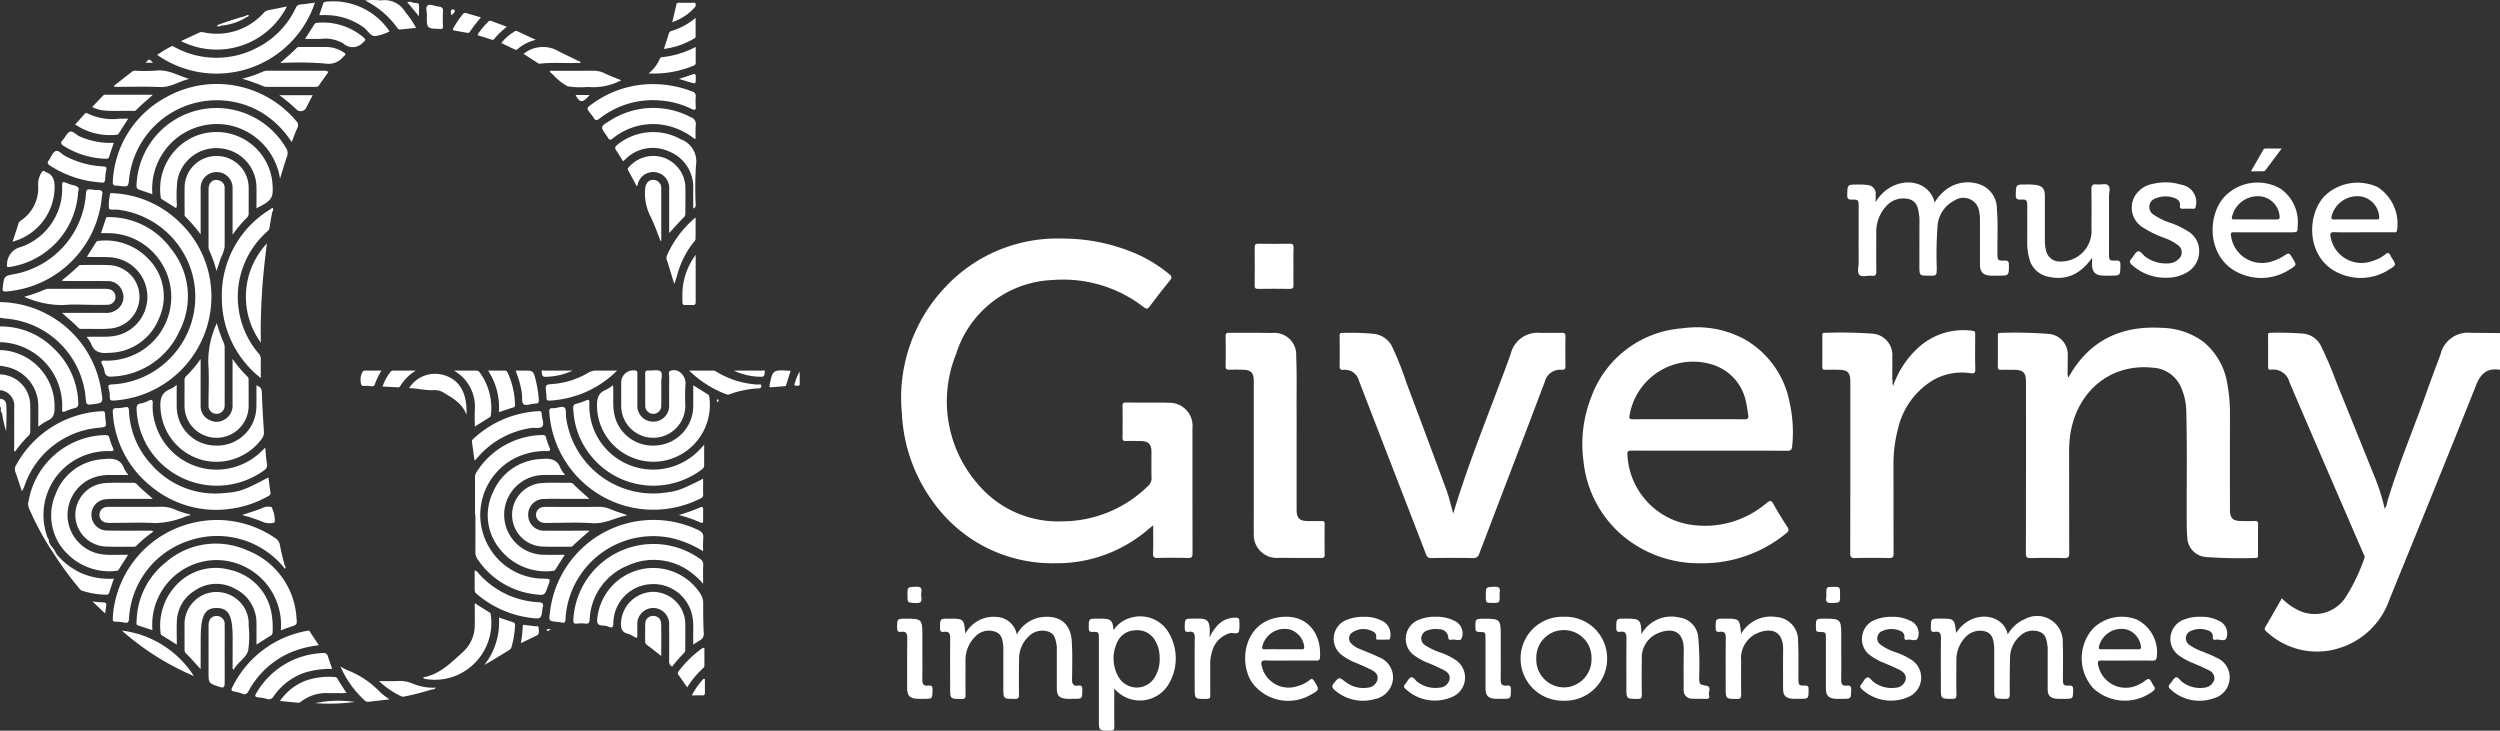 <svg xmlns="http://www.w3.org/2000/svg" width="258.346" height="75.509"><rect width="100%" height="100%" fill="#333333" stroke="none"/><path data-name="Tracé 5" d="M258.24 34.418h.107v3.791l-.115-.009a.713.713 0 01-.135-.5q-.01-1.392 0-2.783a.7.7 0 01.143-.499z" fill="#fff"/><path data-name="Tracé 6" d="M.133 35.364l-.134.021v-1.652h.1a2.293 2.293 0 01.034 1.631z" fill="#fff"/><path data-name="Tracé 7" d="M0 31.202l.124.014a2.281 2.281 0 01-.012 1.631L0 32.854z" fill="#fff"/><path data-name="Tracé 8" d="M.123 40.329L0 40.343v-1.652h.105a2.225 2.225 0 01.018 1.638z" fill="#fff"/><path data-name="Tracé 9" d="M0 36.163l.123.014a2.271 2.271 0 01-.012 1.632L0 37.816z" fill="#fff"/><path data-name="Tracé 10" d="M0 41.217h.1a1.726 1.726 0 01.1 1.45c-.24-.172.006-.494-.208-.675z" fill="#fff"/><path data-name="Tracé 11" d="M119.167 54.282c-.47.38-.9.766-1.372 1.105a14.423 14.423 0 01-8.732 2.815 15.119 15.119 0 01-12.573-6.244 16.832 16.832 0 01-3.291-9.247 16.612 16.612 0 014.4-12.951 15.838 15.838 0 0112.129-5.107 19.241 19.241 0 017.258 1.392 14.538 14.538 0 013.865 2.306c.259.215.267.36.057.62a83.503 83.503 0 00-2.094 2.682c-.214.287-.332.3-.628.084a13.6 13.6 0 00-9.433-2.8 10.893 10.893 0 00-9.947 7.638 13 13 0 002.313 13.529 10.8 10.8 0 008.625 3.771 12.682 12.682 0 008.9-3.662 1.025 1.025 0 00.353-.849c-.024-.89-.005-1.781-.008-2.672 0-.8-.309-1.106-1.124-1.117-.5-.006-1.006-.016-1.509 0-.282.012-.358-.087-.354-.359q.019-1.628 0-3.256c0-.263.053-.368.345-.365 1.346.016 2.693.009 4.039.012.113 0 .227.01.34.019a2.379 2.379 0 012.5 2.618v.291c0 4.212 0 8.423.008 12.635 0 .366-.069.5-.471.489a57.73 57.73 0 00-3.114 0c-.369.009-.508-.073-.495-.474.034-.949.013-1.904.013-2.903z" fill="#fff"/><path data-name="Tracé 12" d="M258.239 34.418l-.007 3.777c-1.271-.157-1.9.451-2.363 1.623-2.939 7.391-5.941 14.758-8.944 22.124a7.959 7.959 0 01-5 4.97 7.614 7.614 0 01-7.7-1.639c-.153-.132-.271-.244-.13-.483.576-.973 1.131-1.958 1.707-2.964a5.945 5.945 0 001.707 1.234 3.815 3.815 0 004.84-1.273 18.73 18.73 0 001.975-4.094c.093-.208-.051-.377-.125-.549-2.538-5.879-5.093-11.75-7.605-17.64a1.729 1.729 0 00-1.9-1.3c-.277.027-.316-.1-.314-.337.01-1.053 0-2.105 0-3.158 0-.161-.034-.327.229-.317a32.74 32.74 0 013.449.086 2.311 2.311 0 011.789 1.269 41.224 41.224 0 011.642 3.884c1.35 3.308 2.68 6.625 4.019 9.938a20.723 20.723 0 01.919 2.993 1.1 1.1 0 00.25-.631c1.168-3.942 2.788-7.722 4.154-11.593.435-1.235.9-2.46 1.359-3.686a2.92 2.92 0 013.216-2.253c.952-.003 1.896.014 2.833.019z" fill="#fff"/><path data-name="Tracé 13" d="M213.764 38.982c2.114-3.791 5.409-5.362 9.664-5.1a7.448 7.448 0 014.263 1.437 7.046 7.046 0 012.512 4.568 16.119 16.119 0 01.237 2.851q-.009 4.98 0 9.959c0 .819.29 1.125 1.1 1.145q.729.017 1.459 0c.228-.006.352.026.347.307-.015 1.069-.006 2.138-.006 3.206 0 .147.017.3-.208.3a47.271 47.271 0 01-5.149-.093 2.082 2.082 0 01-1.952-2.071 9.008 9.008 0 01-.054-1.017c-.029-3.983.057-7.967-.049-11.95a6.359 6.359 0 00-.56-2.542 3.357 3.357 0 00-2.9-1.983c-4.331-.464-7.778 2.369-8.514 6.792a12.8 12.8 0 00-.134 2.129c.006 3.417 0 6.834.01 10.251 0 .366-.073.5-.474.5q-1.751-.043-3.5 0c-.406.01-.506-.1-.505-.5q.021-8.867.01-17.733c0-.923-.286-1.211-1.222-1.222-.455 0-.909-.016-1.362 0-.262.012-.328-.08-.325-.33.012-1.052 0-2.105.007-3.158 0-.151-.059-.335.216-.326a44.855 44.855 0 015 .1 2.146 2.146 0 012 2.337c.009.615-.011 1.231-.019 1.846-.015.113-.153.279.108.297z" fill="#fff"/><path data-name="Tracé 14" d="M150.176 53.071c1.681-5.62 3.957-11 5.934-16.482a2.864 2.864 0 013.119-2.186c.713-.012 1.428.012 2.141-.014.331-.013.405.1.4.412-.018 1-.015 2.009 0 3.013 0 .278-.043.414-.366.4a1.636 1.636 0 00-1.772 1.249c-2.233 5.914-4.508 11.813-6.756 17.721a.607.607 0 01-.684.485 108.657 108.657 0 00-4.234 0 .525.525 0 01-.6-.4c-2.3-5.975-4.626-11.941-6.923-17.918a1.5 1.5 0 00-1.6-1.131c-.338.019-.406-.108-.4-.414.016-1.02.008-2.041 0-3.062 0-.191-.008-.353.267-.342a26.5 26.5 0 013.3.1 2.4 2.4 0 011.841 1.283 32.962 32.962 0 011.5 3.785q2.063 5.468 4.085 10.952c.315.821.503 1.69.748 2.549z" fill="#fff"/><path data-name="Tracé 15" d="M195.644 39.848a9.55 9.55 0 012.71-4.027 6.868 6.868 0 015.513-1.631c.277.035.247.188.246.365 0 1.2-.023 2.4.012 3.6.014.449-.182.458-.512.41a5.885 5.885 0 00-4.095.873 7.884 7.884 0 00-3.368 4.82 14.375 14.375 0 00-.482 3.843c.006 3.029 0 6.057.012 9.086 0 .383-.1.49-.481.481a75.627 75.627 0 00-3.5 0c-.417.01-.5-.126-.5-.518q.02-8.867.009-17.734c0-.906-.275-1.192-1.181-1.206-.454-.007-.908-.01-1.362 0-.229.007-.356-.026-.353-.308.014-1.069.005-2.138.006-3.207 0-.141-.033-.3.2-.3a47.271 47.271 0 014.909.08 2.218 2.218 0 012.118 2.447c.018.745 0 1.49 0 2.235a1.576 1.576 0 000 .742c0 .009.032.021.034.018.025-.021.044-.046.065-.069z" fill="#fff"/><path data-name="Tracé 16" d="M133.99 44.934v7.722c0 .881.28 1.175 1.151 1.188.47.007.941.01 1.41 0 .236-.007.344.044.34.316q-.023 1.578 0 3.156c0 .292-.108.347-.369.344-1.427-.013-2.854.007-4.28-.018a2.393 2.393 0 01-2.671-2.638c-.025-.792-.007-1.586-.007-2.38V39.365c0-.842-.283-1.137-1.13-1.157a20.617 20.617 0 00-1.362 0c-.306.016-.427-.058-.42-.394.022-1.02.016-2.04 0-3.06 0-.265.059-.368.347-.365 1.475.016 2.951-.013 4.426.022a2.26 2.26 0 012.52 2.411c.081 1.777.035 3.56.041 5.34.011.927.004 1.85.004 2.772z" fill="#fff"/><path data-name="Tracé 17" d="M193.825 20.886c1.654-2.779 5.436-2.646 6.1.041a4.7 4.7 0 01.967-1.16 3.7 3.7 0 013.551-.76 2.657 2.657 0 011.911 2.591c.134 1.519.035 3.043.057 4.564.011.744.021.782.756.767.347-.007.433.107.43.44 0 1.116.009 1.116-1.1 1.116-.26 0-.519.006-.779 0-.784-.032-1.112-.373-1.113-1.16v-4.566a3.8 3.8 0 00-.069-.82 1.649 1.649 0 00-2.562-1.218 3.2 3.2 0 00-1.749 2.587 39.923 39.923 0 00-.082 4.415c-.016.767 0 .767-.761.767-1.036 0-1.037 0-1.036-1.022q0-2.4.006-4.809a1.51 1.51 0 00-.008-.242c-.115-.733-.136-1.52-1.016-1.827a2.373 2.373 0 00-2.424.727 3.891 3.891 0 00-1.014 2.659c0 1.344-.013 2.688.006 4.032 0 .359-.057.539-.468.49-.431-.052-.993.172-1.268-.083s-.086-.827-.088-1.258c-.01-1.943 0-3.886 0-5.829 0-.647-.053-.727-.68-.7-.41.018-.513-.11-.5-.51.026-1.046.007-1.048 1.078-1.046a5.433 5.433 0 011.018.053.88.88 0 01.841.993c-.001.22-.004.446-.004.768z" fill="#fff"/><path data-name="Tracé 18" d="M202.142 65.416c1.558-2.459 4.863-2.087 5.333.141a3.766 3.766 0 011.833-1.611 2.646 2.646 0 013.855 2.464c.052 1.26.015 2.525.019 3.788 0 .584.059.667.628.649.345-.011.432.1.427.433-.015.937 0 .938-.937.937-.26 0-.52.009-.778-.013-.663-.057-.918-.335-.919-1.005v-3.983a2.22 2.22 0 000-.34c-.1-.639-.125-1.345-.877-1.6a1.927 1.927 0 00-2.055.515 2.968 2.968 0 00-.951 2.068q-.055 1.941-.034 3.884c0 .386-.106.486-.486.48-1.121-.02-1.122 0-1.121-1.141v-3.983a1.717 1.717 0 000-.194c-.069-.646-.088-1.323-.824-1.625a2.05 2.05 0 00-2.137.552 3.379 3.379 0 00-.949 2.375c-.005 1.182-.021 2.364.008 3.545.01.4-.123.477-.49.471-1.12-.018-1.121 0-1.121-1.145 0-1.716-.013-3.432.009-5.148.007-.48-.14-.712-.636-.64-.321.047-.41-.08-.407-.4.005-.962-.01-.962.952-.962 1.484.002 1.484.002 1.658 1.488z" fill="#fff"/><path data-name="Tracé 19" d="M99.76 65.482a3.3 3.3 0 013.257-1.726 2.218 2.218 0 012.059 1.811 3.491 3.491 0 012.247-1.738c1.883-.371 3.316.367 3.436 2.471.075 1.308.041 2.623.025 3.934-.006.468.172.681.626.617.4-.056.441.132.434.465-.017.9 0 .9-.92.9-.243 0-.487.008-.729-.008-.716-.046-.984-.331-.985-1.047v-3.984a2.748 2.748 0 00-.016-.484c-.108-.593-.194-1.228-.893-1.431a1.972 1.972 0 00-2.049.557 3.1 3.1 0 00-.939 2.176q-.036 1.894-.014 3.789c0 .331-.073.442-.425.44-1.19-.007-1.191.008-1.19-1.173v-3.935a2.237 2.237 0 000-.243c-.07-.63-.09-1.317-.811-1.579a1.919 1.919 0 00-2.1.5 3.374 3.374 0 00-1 2.5c0 1.182-.01 2.365.005 3.547 0 .291-.065.383-.373.385-1.219.008-1.219.021-1.219-1.188 0-1.7-.013-3.4.008-5.1.006-.478-.142-.716-.638-.644-.36.053-.423-.116-.419-.438.011-.925 0-.925.943-.925 1.524-.001 1.528.002 1.68 1.551z" fill="#fff"/><path data-name="Tracé 20" d="M21.849 30.692a10.765 10.765 0 01-10.068 10.7c-.3.021-.441-.022-.437-.363a3.38 3.38 0 00-.114-.913c-.087-.323.024-.373.317-.388a8.964 8.964 0 005.265-2.006 9.068 9.068 0 003.027-9.521 9.122 9.122 0 00-7.531-6.516c-.032 0-.065-.005-.1-.01-.331-.052-.906.071-.949-.141a4.609 4.609 0 01.122-1.476c.023-.168.178-.1.28-.091a10.527 10.527 0 016.992 3.094 10.612 10.612 0 013.196 7.631z" fill="#fff"/><path data-name="Tracé 21" d="M216.192 26.641c-1.25 1.757-2.722 2.367-4.53 1.953a2.515 2.515 0 01-1.971-1.924 5.873 5.873 0 01-.2-1.584q.005-1.894 0-3.788c0-.611-.064-.709-.654-.674-.436.025-.543-.107-.53-.533.033-1.024.01-1.027 1.051-1.024a7.9 7.9 0 01.922.031c.78.1 1.034.4 1.034 1.181v4.42a4.509 4.509 0 00.11 1.156 1.444 1.444 0 001.469 1.171 3.175 3.175 0 003.239-3.421c.007-1.327.015-2.655-.011-3.982-.009-.427.081-.622.55-.565.4.048.933-.123 1.174.079.283.238.093.788.095 1.2.01 1.959 0 3.918 0 5.876 0 .688.03.745.709.713.406-.019.477.127.471.492-.019 1.066 0 1.066-1.048 1.066-.26 0-.52.007-.778-.005-.78-.037-1.1-.38-1.105-1.162.003-.192.003-.384.003-.676z" fill="#fff"/><path data-name="Tracé 22" d="M30.145 14.681a9.791 9.791 0 00-3.117-3.06 9.115 9.115 0 00-13.6 6.252c-.03.192-.066.383-.085.576-.086.864-.084.865-.964.768a1.408 1.408 0 00-.289-.036c-.421.044-.461-.185-.429-.526a10.461 10.461 0 015.531-8.621 10.709 10.709 0 0113.41 2.461.591.591 0 01.129.727c-.211.452-.376.926-.586 1.459z" fill="#fff"/><path data-name="Tracé 23" d="M10.435 24.093c.178-.528.343-1.014.5-1.5.073-.222.253-.161.406-.155a7.915 7.915 0 016.306 3.232 7.807 7.807 0 01.914 8.509 7.979 7.979 0 01-6.909 4.732c-.516.047-.782-.058-.859-.588a2.3 2.3 0 00-.245-.682c-.156-.31-.065-.381.257-.373a6.839 6.839 0 003.67-.929 6.58 6.58 0 001.9-9.616 6.487 6.487 0 00-5.136-2.627c-.25-.003-.507-.003-.804-.003z" fill="#fff"/><path data-name="Tracé 24" d="M29.02 65.141a6.707 6.707 0 00-6.675-7.266 6.687 6.687 0 00-6.592 7.24c-.511-.166-1.009-.32-1.5-.492-.236-.083-.141-.306-.133-.465a7.959 7.959 0 012.995-6.032 7.882 7.882 0 018.4-1.268 8 8 0 015.123 6.986c.078.706.061.707-.611.928q-.254.083-.5.175c-.154.054-.305.115-.507.194z" fill="#fff"/><path data-name="Tracé 25" d="M29.316 58.607a8.947 8.947 0 00-9.839-2.715 8.974 8.974 0 00-6.146 8.02c-.018.407-.149.5-.512.419a3.506 3.506 0 00-.53-.072c-.687-.05-.657.076-.616-.688a10.74 10.74 0 018.128-9.507 10.606 10.606 0 018.638 1.545 1.024 1.024 0 01.489.728c.128.7.315 1.387.478 2.079.044.091.085.191-.09.191z" fill="#fff"/><path data-name="Tracé 26" d="M223.925 28.699a5.1 5.1 0 01-3.587-1.3c-.245-.217-.337-.4-.072-.67.235-.243.384-.672.651-.752.292-.087.506.362.778.547a3.582 3.582 0 002.421.692 1.549 1.549 0 001.039-.463.9.9 0 00-.064-1.4 5.1 5.1 0 00-1.449-.773 10.982 10.982 0 01-2.258-1.114 2.389 2.389 0 01-.789-3.173 2.766 2.766 0 011.958-1.31 5.552 5.552 0 012.883.113 1.815 1.815 0 011.471 2.219c-.017.18-.06.263-.253.257-.372-.01-.746-.012-1.118 0-.231.008-.283-.114-.259-.3.061-.494-.262-.707-.646-.838a2.625 2.625 0 00-1.811.043.936.936 0 00-.265 1.709 6.81 6.81 0 001.786.859 8.984 8.984 0 011.745.842 2.371 2.371 0 011.171 2.2 2.516 2.516 0 01-1.527 2.2 3.931 3.931 0 01-1.805.412z" fill="#fff"/><path data-name="Tracé 27" d="M15.746 20.073c-.368-.129-.685-.245-1.006-.351-.668-.22-.669-.218-.611-.935a8.287 8.287 0 016.594-7.461 8.325 8.325 0 018.839 3.979.934.934 0 01.1.858c-.258.729-.468 1.475-.724 2.3a6.682 6.682 0 00-2.7-4.4 6.53 6.53 0 00-4.983-1.145 6.706 6.706 0 00-5.509 7.155z" fill="#fff"/><path data-name="Tracé 28" d="M27.739 49.336c.07.523.126 1.032.209 1.536.047.29-.164.359-.343.456a10.582 10.582 0 01-3.711 1.24 10.512 10.512 0 01-8.393-2.4 10.514 10.514 0 01-3.843-7.529c-.024-.32.036-.477.4-.466a3.9 3.9 0 00.869-.093c.3-.06.383.031.4.338a8.665 8.665 0 002.346 5.614 8.74 8.74 0 007.359 2.931c1.764-.127 2.138-.278 4.707-1.627z" fill="#fff"/><path data-name="Tracé 29" d="M72.661 49.466c0 .559-.016 1.093.006 1.625.014.333-.229.4-.439.5a10.817 10.817 0 01-7.716.658 10.813 10.813 0 01-7.746-9.627c-.018-.3.023-.477.37-.437a1.061 1.061 0 00.194-.011c.349-.029.792-.244 1.017-.047.188.165.112.635.147.971a9.087 9.087 0 009.6 7.878c1.828-.171 2.124-.269 4.567-1.51z" fill="#fff"/><path data-name="Tracé 30" d="M169.618 65.535a3.557 3.557 0 013.953-1.719 2.242 2.242 0 011.927 2.086 32.424 32.424 0 01.09 4.072c.018.789.014.737.783.9.516.11.162.609.235.922.042.179.091.438-.269.424-.469-.02-.941.011-1.41-.019a.866.866 0 01-.938-.994c-.007-1.327-.014-2.655.01-3.982.039-2.07-1.242-2.406-2.736-1.762a2.728 2.728 0 00-1.6 2.677 107.787 107.787 0 000 3.641c0 .32-.052.447-.414.444-1.18-.01-1.18.006-1.18-1.178 0-1.7-.011-3.4.007-5.1.005-.462-.109-.731-.622-.658-.34.049-.438-.08-.434-.423.012-.94 0-.94.927-.94h.146c1.38.004 1.495.116 1.525 1.609z" fill="#fff"/><path data-name="Tracé 31" d="M179.922 65.501a3.543 3.543 0 013.7-1.733 2.391 2.391 0 012.187 2.492c.063 1.292.029 2.589.037 3.884 0 .649.045.714.674.7.3 0 .377.08.376.378 0 .991.012.991-.976.991-.227 0-.454.008-.68-.008-.709-.049-.978-.337-.979-1.053 0-1.328-.014-2.655.006-3.982.032-2.089-1.354-2.325-2.741-1.707a2.826 2.826 0 00-1.6 2.828c-.008 1.165-.013 2.331.007 3.5.005.336-.085.438-.429.436-1.173-.007-1.173.007-1.173-1.185 0-1.7-.013-3.4.009-5.1.006-.469-.112-.725-.621-.649-.357.053-.429-.114-.426-.439.007-.923-.007-.923.907-.923 1.565-.001 1.565-.001 1.722 1.57z" fill="#fff"/><path data-name="Tracé 32" d="M72.661 56.966a10.723 10.723 0 00-3.441-1.4 9.089 9.089 0 00-10.62 7.118 9.505 9.505 0 00-.168 1.347c-.013.3-.119.36-.38.3a5 5 0 00-.53-.074c-.795-.084-.8-.083-.7-.909a10.767 10.767 0 0115.291-8.595c.4.185.617.394.561.868a12.129 12.129 0 00-.013 1.345z" fill="#fff"/><path data-name="Tracé 33" d="M49.086 53.196c0-1.263.005-2.526 0-3.789a1.057 1.057 0 01.169-.639 8.215 8.215 0 016.8-3.813.318.318 0 01.374.272 8.158 8.158 0 00.349 1.007c.144.315.063.389-.26.383a6.878 6.878 0 00-3.672.928 6.59 6.59 0 00-1.978 9.505 6.5 6.5 0 005.323 2.744c.709.018.709.019.459.7l-.031.091c-.339.945-.342.962-1.35.824a8.28 8.28 0 01-5.91-3.612 1.25 1.25 0 01-.236-.766c.013-1.28.005-2.559.005-3.839z" fill="#fff"/><path data-name="Tracé 34" d="M26.504 21.521c0-.757.01-1.451 0-2.144a4.079 4.079 0 00-3.608-4.036 4.086 4.086 0 00-4.564 3.306 14.535 14.535 0 00-.069 2.279 1.064 1.064 0 01-.061.583l-1.479-.922c-.112-.07-.115-.18-.127-.3a5.928 5.928 0 013.427-6.15 5.807 5.807 0 018.115 4.633c.145 1.709.031 1.908-1.634 2.751z" fill="#fff"/><path data-name="Tracé 35" d="M26.504 66.61c0-.745.007-1.418 0-2.092a3.935 3.935 0 00-2.2-3.671 3.943 3.943 0 00-4.237.224 3.834 3.834 0 00-1.788 3.123c-.042.783-.008 1.57-.008 2.423-.567-.357-1.053-.667-1.544-.971a.309.309 0 01-.137-.288 6.1 6.1 0 011.506-4.763 5.557 5.557 0 015.7-1.7 5.568 5.568 0 014.219 4.253 8.58 8.58 0 01.154 2.172.4.4 0 01-.229.385c-.452.272-.897.564-1.436.905z" fill="#fff"/><path data-name="Tracé 36" d="M63.35 39.803c.082 1-.059 1.924.1 2.839a4.053 4.053 0 004.215 3.4 4.091 4.091 0 003.973-4.048c.009-.711 0-1.423 0-2.183.539.337 1.038.652 1.539.964a.274.274 0 01.122.243 5.888 5.888 0 01-4.582 6.575 5.838 5.838 0 01-7.02-5.5c-.027-.854.083-1.5.959-1.83a3.993 3.993 0 00.694-.46z" fill="#fff"/><path data-name="Tracé 37" d="M8.944 34.817c.984-.066 1.894.049 2.8-.085a4.1 4.1 0 003.486-4.1 4.1 4.1 0 00-3.629-4.025c-.857-.095-1.716-.014-2.622-.068l.96-1.524a.276.276 0 01.248-.121 6.09 6.09 0 015.159 1.87 5.5 5.5 0 011.066 6.182 5.622 5.622 0 01-5.071 3.511c-.862.072-1.593.014-1.928-.954a3.375 3.375 0 00-.469-.686z" fill="#fff"/><path data-name="Tracé 38" d="M58.359 57.334c-.344.542-.647 1.016-.945 1.493a.3.3 0 01-.269.167 6.038 6.038 0 01-5.444-2.2 5.493 5.493 0 01-.752-5.94 5.624 5.624 0 014.934-3.418c.915-.088 1.688-.041 2.055.978a3.546 3.546 0 00.458.671c-.744 0-1.415-.01-2.085 0a4.124 4.124 0 00-4.036 2.919 4.139 4.139 0 004.078 5.326c.647.016 1.296.004 2.006.004z" fill="#fff"/><path data-name="Tracé 39" d="M13.24 57.334c-.344.537-.65 1.009-.946 1.485a.3.3 0 01-.263.174 6.125 6.125 0 01-5.062-1.755 5.512 5.512 0 01-1.247-6.109 5.559 5.559 0 014.938-3.679c.941-.1 1.794-.1 2.18 1a3.334 3.334 0 00.436.639h-1.931a4.538 4.538 0 00-2.2.5 4.127 4.127 0 00-2.129 4.193 4.131 4.131 0 003.058 3.409 5.381 5.381 0 001.3.146c.595.001 1.195-.003 1.866-.003z" fill="#fff"/><path data-name="Tracé 40" d="M72.767 45.96v2.125c0 .3-.219.414-.413.555a8.3 8.3 0 01-12.884-4.742 9.093 9.093 0 01-.233-1.729.373.373 0 01.32-.443 5.986 5.986 0 00.963-.33c.365-.172.4-.018.388.294a6.554 6.554 0 001.826 4.814 6.622 6.622 0 009.626-.1c.133-.142.26-.283.407-.444z" fill="#fff"/><path data-name="Tracé 41" d="M28.136 21.881c-.1.557-.208 1.112-.288 1.671-.035.245-.219.35-.366.49a9.023 9.023 0 00-2.181 10.191 8.52 8.52 0 001.4 2.257.962.962 0 01.256.7c-.018.59-.006 1.18-.006 1.879a10.492 10.492 0 01-4.025-8.289 10.386 10.386 0 015.091-9.2c.258.016.148.173.119.301z" fill="#fff"/><path data-name="Tracé 42" d="M27.413 46.258c.059.608.075 1.127.17 1.632a.649.649 0 01-.311.728 8.341 8.341 0 01-9.456.2 8.218 8.218 0 01-3.7-6.462c-.028-.37.026-.613.458-.672a2.4 2.4 0 00.731-.253c.363-.183.507-.138.476.308a5.674 5.674 0 00.228 1.92 6.607 6.607 0 0011.034 2.952c.1-.098.204-.19.37-.353z" fill="#fff"/><path data-name="Tracé 43" d="M32.542.274a10.712 10.712 0 01-16.3 5.4 13.429 13.429 0 011.448-.875c.162-.1.276.029.4.091a9 9 0 008.325.118A8.8 8.8 0 0030.55.847a.577.577 0 01.534-.39c.481-.035.957-.118 1.458-.183z" fill="#fff"/><path data-name="Tracé 44" d="M72.66 60.33a7.02 7.02 0 00-1.112-1.069 6.382 6.382 0 00-6.6-.848 6.307 6.307 0 00-4.014 5.607c-.029.327-.1.463-.445.422a3.37 3.37 0 00-.825 0c-.353.046-.427-.075-.414-.417a8.252 8.252 0 016.179-7.542 8.289 8.289 0 016.856 1.234.725.725 0 01.387.711c-.035.579-.012 1.163-.012 1.902z" fill="#fff"/><path data-name="Tracé 45" d="M18.262 39.774c0 .805-.01 1.5 0 2.19a4.034 4.034 0 003.932 4.077 4.053 4.053 0 004.236-3.321 5.589 5.589 0 00.069-1.015c.01-.609 0-1.219 0-1.887.359.15.543.3.556.682.047 1.359.128 2.717.217 4.074a1.073 1.073 0 01-.214.763 5.809 5.809 0 01-6.3 2.156 5.852 5.852 0 01-4.161-5.15c-.088-.98-.008-1.777 1.057-2.159a3.338 3.338 0 00.608-.41z" fill="#fff"/><path data-name="Tracé 46" d="M148.318 63.736a4.017 4.017 0 011.992.425 1.419 1.419 0 01.749 1.766c-.162.414-.655.107-.992.171-.141.027-.351.1-.406-.19a.9.9 0 00-.942-.88 2.514 2.514 0 00-1.2.113.913.913 0 00-.635.675.833.833 0 00.4.87 7.2 7.2 0 001.62.762 6.813 6.813 0 011.557.781 2.174 2.174 0 01-.235 3.715 4.431 4.431 0 01-5-.766c-.145-.154-.2-.267-.04-.446.214-.241.358-.622.618-.725s.451.314.692.476a3.075 3.075 0 002.34.568 1.083 1.083 0 00.947-.794c.127-.5-.19-.806-.579-1.01a20.46 20.46 0 00-1.543-.706 6.213 6.213 0 01-1.494-.8 2.059 2.059 0 01-.863-2.08 2.09 2.09 0 011.409-1.65 4.163 4.163 0 011.605-.275z" fill="#fff"/><path data-name="Tracé 47" d="M227.397 63.737a3.889 3.889 0 011.967.448 1.427 1.427 0 01.715 1.739c-.187.439-.718.1-1.085.177-.151.033-.35.04-.325-.22.052-.536-.32-.7-.729-.806a2.276 2.276 0 00-1.478.1.821.821 0 00-.212 1.471 5.618 5.618 0 001.428.712c.46.2.937.368 1.375.608a2.181 2.181 0 011.35 2.213 2.224 2.224 0 01-1.676 1.993 4.356 4.356 0 01-4.434-.948c-.22-.192-.241-.342-.037-.556s.354-.595.6-.669c.227-.069.429.321.664.483a3.047 3.047 0 002.339.572 1.154 1.154 0 00.965-.841.9.9 0 00-.6-.962c-.514-.271-1.054-.494-1.588-.725a6.238 6.238 0 01-1.409-.752 2.075 2.075 0 01-.924-2.012 2.116 2.116 0 011.473-1.766 4.352 4.352 0 011.621-.259z" fill="#fff"/><path data-name="Tracé 48" d="M140.949 63.741a3.793 3.793 0 012.047.507 1.6 1.6 0 01.651 1.7c-.02.064-.033.139-.106.14-.4.009-.81.022-1.213.007-.163-.006-.111-.171-.111-.273a.591.591 0 00-.147-.444 2.029 2.029 0 00-2.461.086.75.75 0 00.042 1.052 2.4 2.4 0 00.854.543c.655.28 1.326.525 1.961.842a2.242 2.242 0 011.484 2.279 2.359 2.359 0 01-1.959 2.082 4.407 4.407 0 01-4.087-.97c-.287-.244-.286-.421-.051-.707.516-.629.5-.638 1.138-.159a2.986 2.986 0 002.367.632 1.081 1.081 0 00.982-.812c.129-.531-.234-.821-.63-1.028-.5-.262-1.028-.472-1.547-.7a6.209 6.209 0 01-1.485-.814 2.1 2.1 0 01.56-3.679 4.4 4.4 0 011.711-.284z" fill="#fff"/><path data-name="Tracé 49" d="M195.506 63.74a3.972 3.972 0 011.881.4 1.4 1.4 0 01.8 1.778c-.17.442-.71.114-1.074.19-.161.034-.335.026-.313-.229.042-.473-.271-.657-.651-.771a2.274 2.274 0 00-1.57.074.813.813 0 00-.212 1.465 5.942 5.942 0 001.652.8 7.335 7.335 0 011.521.747 2.177 2.177 0 01-.2 3.768 4.432 4.432 0 01-4.958-.759c-.161-.168-.214-.3-.042-.489.2-.229.338-.6.584-.692.281-.11.458.3.7.46a3.084 3.084 0 002.288.586 1.1 1.1 0 001-.791c.144-.547-.225-.851-.644-1.066-.488-.251-1-.46-1.5-.675a6.328 6.328 0 01-1.451-.777 2.064 2.064 0 01-.876-2.076 2.078 2.078 0 011.4-1.657 4.327 4.327 0 011.665-.286z" fill="#fff"/><path data-name="Tracé 50" d="M71.654 66.619c-.077-1 .074-1.927-.091-2.841a4.093 4.093 0 00-4.359-3.407 4.083 4.083 0 00-3.823 4.043c-.006.43-.124.5-.494.351a1.9 1.9 0 00-.617-.126c-.479-.016-.605-.23-.552-.7a5.829 5.829 0 014.428-5.085 5.8 5.8 0 016.2 2.452 1.754 1.754 0 01.323 1.039c-.008 1 0 2.009.051 3.012a.77.77 0 01-.458.851 5.071 5.071 0 00-.608.411z" fill="#fff"/><path data-name="Tracé 51" d="M20.732 69.148c-.524-.565-1-1.135-1.534-1.649a.538.538 0 01-.125-.447c0-.906-.007-1.813 0-2.719a3.347 3.347 0 012.115-2.94 3.331 3.331 0 013.509.723 3.216 3.216 0 011 2.492v.049a10.429 10.429 0 01-.048 2.561c-.206.789-1.115 1.218-1.49 1.983-.192-.1-.116-.247-.117-.358-.007-.955 0-1.91 0-2.865 0-2.361-.4-3.134-1.639-3.148s-1.663.774-1.663 3.171z" fill="#fff"/><path data-name="Tracé 52" d="M6.412 32.329h4.419a1.812 1.812 0 001.426-.488 1.555 1.555 0 00.384-1.741 1.573 1.573 0 00-1.544-1.053c-1.41-.013-2.82-.006-4.23-.007a1.81 1.81 0 01-.493-.048c.616-.5 1.221-1 1.779-1.548.065-.064.213-.062.322-.062.956 0 1.914-.021 2.868.02a3.28 3.28 0 013.067 3.08 3.29 3.29 0 01-2.922 3.457c-1.019.106-2.04.026-3.06.053a.423.423 0 01-.347-.132c-.51-.54-1.097-.992-1.669-1.531z" fill="#fff"/><path data-name="Tracé 53" d="M20.733 37.099c0 1.706-.005 3.271 0 4.835a1.556 1.556 0 00.886 1.454 1.563 1.563 0 001.7-.108 1.623 1.623 0 00.714-1.41c-.007-1.392 0-2.783 0-4.176v-.606a11.775 11.775 0 001.542 1.834c.141.133.116.291.116.449 0 .907.01 1.813 0 2.719a3.312 3.312 0 01-3.313 3.15 3.305 3.305 0 01-3.306-3.154c-.01-.906 0-1.813 0-2.719a.58.58 0 01.153-.484 12.294 12.294 0 001.508-1.784z" fill="#fff"/><path data-name="Tracé 54" d="M24.035 24.256v-4.8a1.629 1.629 0 00-1.456-1.663 1.644 1.644 0 00-1.786 1.183 2.037 2.037 0 00-.058.625v4.623a16.142 16.142 0 00-1.57-1.826c-.125-.12-.087-.27-.088-.411 0-.907-.011-1.814 0-2.721a3.287 3.287 0 013.314-3.146 3.3 3.3 0 013.305 3.157c.008.907 0 1.814 0 2.721a.581.581 0 01-.166.479 12.155 12.155 0 00-1.495 1.779z" fill="#fff"/><path data-name="Tracé 55" d="M15.791 51.554h-2.8c-.681 0-1.364-.018-2.041.036a1.6 1.6 0 00-1.5 1.663 1.612 1.612 0 001.6 1.572c1.459.03 2.919.01 4.379.017a.557.557 0 01.427.084 14.142 14.142 0 00-1.819 1.52c-.056.055-.184.054-.278.053-.989 0-1.98.02-2.967-.028a3.294 3.294 0 01-3.007-3.144 3.308 3.308 0 012.9-3.389c1.02-.1 2.042-.023 3.063-.049a.478.478 0 01.391.149c.504.536 1.085.977 1.652 1.516z" fill="#fff"/><path data-name="Tracé 56" d="M60.903 51.554h-2.316c-.778 0-1.558-.025-2.335.011a1.612 1.612 0 00-1.669 1.7 1.619 1.619 0 001.744 1.574c1.41.014 2.821 0 4.232 0h.369c-.6.55-1.209 1.049-1.768 1.6a.43.43 0 01-.275.059c-.989 0-1.979.021-2.966-.028a3.271 3.271 0 01-3-3.187 3.29 3.29 0 012.886-3.347c1.02-.1 2.042-.024 3.062-.049a.482.482 0 01.394.145c.501.537 1.081.979 1.642 1.522z" fill="#fff"/><path data-name="Tracé 57" d="M65.863 40.326v1.506a1.63 1.63 0 001.626 1.74 1.639 1.639 0 001.66-1.759c0-.988 0-1.976.005-2.964 0-.179-.108-.47.1-.518a1.011 1.011 0 01.928.073 1.444 1.444 0 01.656 1.311 19.709 19.709 0 00-.017 2.184 3.322 3.322 0 01-3.328 3.34 3.305 3.305 0 01-3.3-3.313v-2.478a1.258 1.258 0 011.493-1.154c.223.052.172.2.173.333.007.567.004 1.134.004 1.699z" fill="#fff"/><path data-name="Tracé 58" d="M.112 32.851l.012-1.631a10.747 10.747 0 0110.356 9.261c.181 1.178.18 1.164-1.005 1.309-.4.048-.577.024-.606-.465a9.021 9.021 0 00-8.228-8.4c-.177-.011-.353-.048-.529-.074z" fill="#fff"/><path data-name="Tracé 59" d="M10.539 20.196a10.789 10.789 0 01-9.9 9.926c-.355.028-.394-.083-.357-.393.146-1.212.137-1.214 1.289-1.419a9.1 9.1 0 007.293-8.046c.056-.745.056-.744.82-.65a1.5 1.5 0 00.291.021c.472-.039.733.107.564.561z" fill="#fff"/><path data-name="Tracé 60" d="M5.143 56.583a28.354 28.354 0 01-2.178-4.139 1.151 1.151 0 010-.713 8.236 8.236 0 017.856-6.77c.3-.015.437.048.505.354a4.843 4.843 0 00.343.956c.14.3.033.353-.251.347a6.865 6.865 0 00-3.715.937 6.583 6.583 0 00-2.9 7.651c.028.092.047.187.07.281a2.982 2.982 0 00.186.505l.192.4c.07.121.07.207-.108.191z" fill="#fff"/><path data-name="Tracé 61" d="M69.459 68.886a.591.591 0 01-.311-.624 340.11 340.11 0 000-3.642 1.656 1.656 0 00-1.635-1.791 1.645 1.645 0 00-1.652 1.769c0 .356-.007.712 0 1.068.006.246-.076.283-.284.165a3.013 3.013 0 00-.7-.339c-.6-.153-.724-.519-.707-1.1a3.369 3.369 0 013.306-3.229 3.351 3.351 0 013.337 3.19c.015.89 0 1.781 0 2.671a.552.552 0 01-.119.452 13.958 13.958 0 00-1.235 1.41z" fill="#fff"/><path data-name="Tracé 62" d="M124.998 65.871a4.5 4.5 0 01.9-1.33 2.449 2.449 0 011.8-.709c.3 0 .394.112.371.4a3.519 3.519 0 01-.035 1.01c-.157.378-.6.1-.906.182a2.629 2.629 0 00-1.838 1.78 4.456 4.456 0 00-.229 1.578c.007 1.02-.01 2.041.01 3.061.006.306-.093.375-.385.379-1.229.014-1.229.024-1.229-1.182 0-1.7-.013-3.4.009-5.1.006-.471-.115-.726-.623-.648-.374.057-.414-.137-.412-.447.008-.916 0-.913.9-.917 1.286-.006 1.768-.089 1.67 1.666-.005.049-.003.097-.003.277z" fill="#fff"/><path data-name="Tracé 63" d="M.133 35.363l-.029-1.628a7.682 7.682 0 015.46 2.283 8.047 8.047 0 012.525 5.615c.015.31-.063.469-.377.544a5.531 5.531 0 00-.963.329c-.274.122-.338.047-.326-.225a6.552 6.552 0 00-.251-2.16 6.58 6.58 0 00-6.039-4.758z" fill="#fff"/><path data-name="Tracé 64" d="M2.27 50.768c-.242-.716-.46-1.375-.689-2.029a.716.716 0 01.068-.643 10.7 10.7 0 018.84-5.6c.24-.019.365.026.365.292a5.611 5.611 0 00.055.629c.081.714.081.7-.641.782a8.917 8.917 0 00-7.664 5.81c-.05.119-.085.244-.136.363s-.111.22-.198.396z" fill="#fff"/><path data-name="Tracé 65" d="M67.529 8.691a11.265 11.265 0 013.984.755.487.487 0 01.382.568 5.728 5.728 0 000 .921c.025.38-.016.526-.453.314a8.747 8.747 0 00-3.4-.878 8.888 8.888 0 00-6.076 1.875c-.3.228-.45.232-.626-.089a3.128 3.128 0 00-.293-.386c-.463-.6-.463-.6.172-1.053a10.63 10.63 0 016.31-2.027z" fill="#fff"/><path data-name="Tracé 66" d="M133.661 27.512c0 .647-.012 1.294.005 1.941.007.276-.041.4-.364.4-1.1-.021-2.2-.017-3.3 0-.286 0-.349-.1-.346-.361.012-1.31.015-2.62 0-3.93 0-.308.095-.379.387-.374 1.085.016 2.17.018 3.255 0 .312-.005.382.1.373.391-.023.638-.01 1.286-.01 1.933z" fill="#fff"/><path data-name="Tracé 67" d="M8.08 19.779a8.34 8.34 0 01-7.059 7.806c-.3.041-.337-.01-.291-.318a1.831 1.831 0 011.4-1.734 6.362 6.362 0 004.292-6.241c0-.553 0-.552.512-.362a3.915 3.915 0 00.6.2c.421.087.727.233.546.649z" fill="#fff"/><path data-name="Tracé 68" d="M69.151 24.078v-3.282-1.261a1.638 1.638 0 00-1.466-1.746 1.635 1.635 0 00-1.8 1.338.879.879 0 01-.075.128c-.313-.578-.609-1.126-.907-1.672-.1-.178.047-.269.136-.372a3.336 3.336 0 013.55-.916 3.348 3.348 0 012.235 2.951c.022.921 0 1.844 0 2.765a.551.551 0 01-.148.441c-.526.508-.988 1.068-1.525 1.626z" fill="#fff"/><path data-name="Tracé 69" d="M18.707 4.245c.687-.318 1.3-.6 1.916-.889a.668.668 0 01.427-.013 6.5 6.5 0 006.189-2 .92.92 0 01.534-.3c.62-.11 1.234-.246 1.877-.377a8.14 8.14 0 01-10.943 3.579z" fill="#fff"/><path data-name="Tracé 70" d="M71.814 14.377a7.291 7.291 0 00-2.707-1.354 6.586 6.586 0 00-5.761 1.266c-.262.2-.39.21-.535-.077a2.162 2.162 0 00-.163-.241c-.611-.882-.615-.889.328-1.465a8.288 8.288 0 018.416-.39.73.73 0 01.508.812c-.044.448-.015.9-.022 1.356 0 .026-.034.051-.064.093z" fill="#fff"/><path data-name="Tracé 71" d="M32.948 66.68a10.666 10.666 0 00-2.715.661 8.976 8.976 0 00-4.542 4.065c-.162.292-.312.406-.639.283a5.784 5.784 0 00-.889-.241c-.28-.057-.284-.177-.168-.4a10.665 10.665 0 017.675-5.847c.145-.03.289-.083.375.1a1.041 1.041 0 00.076.124z" fill="#fff"/><path data-name="Tracé 72" d="M71.635 21.541v-1.984a3.971 3.971 0 00-2.561-3.932 4 4 0 00-4.493.876c-.058.053-.121.1-.2.164-.241-.388-.455-.77-.708-1.124-.177-.248-.1-.385.1-.562a5.87 5.87 0 016.3-.734c.086.045.168.1.255.14a2.436 2.436 0 011.594 2.708 35.194 35.194 0 00-.035 3.931c0 .18.074.4-.252.517z" fill="#fff"/><path data-name="Tracé 73" d="M190.272 67.618c0 .891.016 1.782-.007 2.671-.011.429.166.608.571.563.346-.039.478.049.467.436-.027.929 0 .93-.946.929-.21 0-.421.007-.632 0-.76-.039-1.039-.333-1.04-1.1v-5.1c0-.693 0-.712-.69-.715-.3 0-.336-.123-.34-.374-.018-1-.026-1 .964-1 1.548 0 1.652.1 1.652 1.649z" fill="#fff"/><path data-name="Tracé 74" d="M155.084 67.611c0 .873.018 1.747-.007 2.619-.014.464.164.683.62.62.387-.053.447.114.44.457-.02.909 0 .909-.91.909-.227 0-.454.007-.68 0-.765-.04-1.036-.328-1.036-1.1v-5.094c0-.7 0-.714-.678-.721-.283 0-.35-.1-.358-.365-.029-1-.038-1 .969-1 1.549 0 1.64.091 1.64 1.644z" fill="#fff"/><path data-name="Tracé 75" d="M95.316 67.603c0 .873.017 1.747-.007 2.619-.013.456.147.692.612.629.375-.05.458.09.449.449-.023.917 0 .918-.9.917-.259 0-.519.009-.777-.011-.679-.054-.946-.343-.948-1.035 0-1.746-.015-3.493.009-5.238.006-.48-.133-.712-.63-.64-.32.047-.414-.082-.416-.4-.005-.963-.019-.963.963-.963 1.558 0 1.647.089 1.647 1.636z" fill="#fff"/><path data-name="Tracé 76" d="M.111 37.809l.012-1.632a5.817 5.817 0 015.515 5.953c.009.662-.128 1.093-.76 1.356a6.178 6.178 0 00-.922.607c0-.763.009-1.448 0-2.133a4.117 4.117 0 00-3.083-4c-.248-.065-.508-.101-.762-.151z" fill="#fff"/><path data-name="Tracé 77" d="M43.709 70.004c1.757-.315 2.911-1.536 4.135-2.634a3.718 3.718 0 001.216-2.766c.021-.738 0-1.476 0-2.269.546.343 1.034.651 1.524.954a.316.316 0 01.141.286 5.91 5.91 0 01-3.406 6.158 5.773 5.773 0 01-3.37.43.453.453 0 01-.137-.045c-.022-.013-.041-.044-.103-.114z" fill="#fff"/><path data-name="Tracé 78" d="M22.408 33.39a14.542 14.542 0 00.735 2.095 1.193 1.193 0 01.073.474q.007 2.89 0 5.781v.146a.846.846 0 01-.843.881.825.825 0 01-.822-.9c-.012-1.441.078-2.889-.028-4.322a9.4 9.4 0 01.885-4.155z" fill="#fff"/><path data-name="Tracé 79" d="M22.375 28.006a13.2 13.2 0 00-.739-2.1 1.08 1.08 0 01-.086-.473v-5.874c0-.731.519-1.13 1.134-.9a.783.783 0 01.53.792q.009 3.034 0 6.069a4 4 0 01-.4 1.135c-.121.405-.263.811-.439 1.351z" fill="#fff"/><path data-name="Tracé 80" d="M34.326 69.12a9.107 9.107 0 00-2.867.4 6.486 6.486 0 00-3.19 2.437.538.538 0 01-.673.274 4.839 4.839 0 00-.906-.17c-.416-.031-.339-.208-.187-.461a8.319 8.319 0 013.417-3.226 8.241 8.241 0 013.455-.887.43.43 0 01.506.332c.129.412.281.82.445 1.301z" fill="#fff"/><path data-name="Tracé 81" d="M49.026 47.556c-.086-.644-.165-1.264-.253-1.884-.028-.2.106-.294.224-.4a10.705 10.705 0 016.631-2.784c.248-.016.339.04.35.3.018.432.27.992.082 1.257-.2.282-.816.122-1.244.193a9.056 9.056 0 00-5.387 2.949c-.1.109-.192.219-.29.328-.009.015-.03.015-.113.041z" fill="#fff"/><path data-name="Tracé 82" d="M2.503 30.666a15.758 15.758 0 002.208-.774.9.9 0 01.38-.045h5.778a1.775 1.775 0 01.431.047.794.794 0 01.629.855.788.788 0 01-.767.743c-.484.026-.971.011-1.456.011-1.052 0-2.112-.079-3.154.02a9.5 9.5 0 01-4.049-.857z" fill="#fff"/><path data-name="Tracé 83" d="M64.837 53.243c-1.3.266-2.34.916-3.623.823-1.546-.112-3.107-.026-4.662-.028a2.436 2.436 0 01-.483-.031.828.828 0 01-.677-.827.811.811 0 01.775-.787c.387-.026.777-.01 1.165-.011 1.49 0 2.98.009 4.47-.006a3.048 3.048 0 011.312.25c.508.227 1.049.375 1.723.617z" fill="#fff"/><path data-name="Tracé 84" d="M19.464 53.259a9.224 9.224 0 01-3.395.8c-1.535-.093-3.081-.021-4.622-.023a2.59 2.59 0 01-.484-.027.8.8 0 01-.683-.866.789.789 0 01.753-.753c.274-.024.551-.011.827-.011 1.525 0 3.05.011 4.574-.006a3.544 3.544 0 011.694.3 8.906 8.906 0 001.144.4c.042.089.246.002.192.186z" fill="#fff"/><path data-name="Tracé 85" d="M49.049 58.951a.57.57 0 01.378.271 8.834 8.834 0 006.153 3.007c.4.024.669.082.484.568a.211.211 0 000 .048c-.132 1.119-.135 1.142-1.245 1a10.627 10.627 0 01-5.55-2.464.523.523 0 01-.22-.449c.008-.644 0-1.292 0-1.981z" fill="#fff"/><path data-name="Tracé 86" d="M.122 40.328l-.017-1.635a3.215 3.215 0 013.006 2.906c.045 1 .01 2.007.016 3.011a.488.488 0 01-.154.387 12.292 12.292 0 00-1.416 1.667c-.162-.094-.088-.237-.088-.347-.006-1.393 0-2.785 0-4.178a1.639 1.639 0 00-1.347-1.811z" fill="#fff"/><path data-name="Tracé 87" d="M23.218 67.517c0 1 .007 2.009 0 3.013-.005.536-.1.593-.6.425-1.067-.36-1.067-.36-1.067-1.479v-4.86c0-.617.328-.972.849-.961a.818.818 0 01.816.9c.011.985.002 1.971.002 2.962z" fill="#fff"/><path data-name="Tracé 88" d="M1.299 24.973c.228-.692.432-1.3.629-1.915.056-.174.206-.243.334-.337a4.041 4.041 0 001.689-3.434 2.272 2.272 0 01.323-1.433c.122-.169.2-.291.395-.108a.115.115 0 00.04.027c.822.289.949.893.931 1.7a5.866 5.866 0 01-4.341 5.5z" fill="#fff"/><path data-name="Tracé 89" d="M26.955 35.407a8.068 8.068 0 01.629-10.256c-.222 1.76-.413 3.43-.511 5.106s-.16 3.353-.118 5.15z" fill="#fff"/><path data-name="Tracé 90" d="M25.029 8.134a12.4 12.4 0 002.136-.73 1.131 1.131 0 01.519-.092h5.684a.983.983 0 01.58.11c-.336.473-.674.943-1 1.418-.1.147-.245.134-.389.134h-5a.876.876 0 01-.374-.078 22.691 22.691 0 00-2.156-.762z" fill="#fff"/><path data-name="Tracé 91" d="M40.261 3.247a5.066 5.066 0 01-1.493.486c-.513 0-.771-.611-1.189-.9a6.758 6.758 0 00-3.714-1.269c-.275-.009-.55 0-.871 0l.411-1.212c.043-.128.138-.15.259-.174a7.029 7.029 0 016.597 3.069z" fill="#fff"/><path data-name="Tracé 92" d="M63.772 38.297a10.7 10.7 0 01-3.9 2.478 11.248 11.248 0 01-2.989.621c-.283.022-.437-.025-.415-.344a2.535 2.535 0 00-.026-.436c-.094-.876-.095-.879.763-.939a8.564 8.564 0 003.576-1.152 1.613 1.613 0 01.866-.232c.671.014 1.344.004 2.125.004z" fill="#fff"/><path data-name="Tracé 93" d="M10.458 18.857a10.972 10.972 0 01-5.279-1.737c-.254-.159-.332-.3-.131-.559.235-.308.366-.779.667-.93.337-.169.644.292.971.46a9.261 9.261 0 003.987 1.108c.292.009.359.1.306.375a5.647 5.647 0 00-.111.914c-.011.319-.136.444-.41.369z" fill="#fff"/><path data-name="Tracé 94" d="M28.926 72.439a5.76 5.76 0 012.558-2.061 7.2 7.2 0 013.055-.416.33.33 0 01.322.161c.292.481.6.952.951 1.5-.672 0-1.293.014-1.913 0a4.263 4.263 0 00-2.77.865.423.423 0 01-.3.133z" fill="#fff"/><path data-name="Tracé 95" d="M46.907 38.297h2.31a.407.407 0 01.358.194 6.2 6.2 0 011.153 4.394.28.28 0 01-.135.239l-1.527.954c0-.6-.023-1.145 0-1.686a4.292 4.292 0 00-2.159-4.095z" fill="#fff"/><path data-name="Tracé 96" d="M11.776 8.859l1.9-1.476a.624.624 0 01.421-.069 16.487 16.487 0 001.99-.015c1.28-.163 2.321.534 3.485.858-1.035.209-1.9.885-3.024.836-1.567-.068-3.14-.017-4.71-.017z" fill="#fff"/><path data-name="Tracé 97" d="M48.202 42.879c-.4-1.2-1.422-1.73-2.386-2.324a1.737 1.737 0 00-1.025-.237c-.844.041-1.661-.194-2.516-.211a3.163 3.163 0 013.377-1.4c1.764.403 2.666 1.837 2.55 4.172z" fill="#fff"/><path data-name="Tracé 98" d="M64.199 8.293a6.215 6.215 0 01-3.466.691 8.423 8.423 0 01-2.074-.065 6.035 6.035 0 01-1.57-1.258c-.1-.082-.192-.167-.289-.252.105-.164.248-.091.362-.091 1.362-.006 2.725 0 4.087-.01a2.609 2.609 0 011.214.258c.564.279 1.158.489 1.736.727z" fill="#fff"/><path data-name="Tracé 99" d="M28.963 6.509c.571-.538 1.168-1 1.692-1.555.119-.125.264-.1.407-.1h2.672a3.385 3.385 0 011.783.554c.2.124.253.235.032.381a.232.232 0 00-.037.032 1.947 1.947 0 01-1.9.744 34.778 34.778 0 00-4.649-.056z" fill="#fff"/><path data-name="Tracé 100" d="M31.522 4.026c.347-.544.643-1 .933-1.469a.349.349 0 01.3-.2 6.481 6.481 0 014.791 1.491c.3.261.233.335-.065.571a1.416 1.416 0 01-2.007.07 3.7 3.7 0 00-2.344-.467c-.511.007-1.026.004-1.608.004z" fill="#fff"/><path data-name="Tracé 101" d="M69.676 29.34l-.735-2.393a.676.676 0 01-.032-.512 10.709 10.709 0 012.973-3.962c0 .808.011 1.524-.01 2.238 0 .123-.134.251-.223.363a9.233 9.233 0 00-1.67 3.359 8.736 8.736 0 01-.303.907z" fill="#fff"/><path data-name="Tracé 102" d="M11.761 14.759c-.173.512-.338.965-.478 1.427-.062.2-.179.227-.362.221a8.649 8.649 0 01-4.316-1.312c-.288-.175-.409-.319-.131-.615s.431-.742.744-.868c.3-.12.625.3.95.455a7.8 7.8 0 003.593.692z" fill="#fff"/><path data-name="Tracé 103" d="M12.592 65.163a10.331 10.331 0 017.444 4.7 27.517 27.517 0 01-7.444-4.7z" fill="#fff"/><path data-name="Tracé 104" d="M71.218 38.297h2.422a.666.666 0 01.367.1 9.162 9.162 0 004.314 1.343c.12.007.363-.117.356.174-.006.237-.194.211-.354.223a10.093 10.093 0 00-2.892.592.488.488 0 01-.371.015 10.957 10.957 0 01-3.842-2.447z" fill="#fff"/><path data-name="Tracé 105" d="M15.795 9.787c-.576.556-1.178 1.014-1.7 1.567a.374.374 0 01-.308.107c-1.068-.033-2.138.063-3.206-.063a3.37 3.37 0 01-1.056-.341c.387-.405.763-.8 1.14-1.191a.339.339 0 01.27-.079z" fill="#fff"/><path data-name="Tracé 106" d="M5.837 57.255a7.238 7.238 0 002.629 2 7.35 7.35 0 003.3.541c-.174.52-.339.989-.487 1.462-.058.185-.181.195-.337.193a8.152 8.152 0 01-2.388-.389.565.565 0 01-.287-.168 35.151 35.151 0 01-2.621-3.538c-.056-.069-.058-.15.016-.19s.135.02.175.089z" fill="#fff"/><path data-name="Tracé 107" d="M13.25 12.264c-.351.548-.648 1.008-.94 1.473-.063.1-.12.181-.255.187a6.4 6.4 0 01-4.284-1.06l.97-1.087c.081-.091.161-.145.29-.065a5.823 5.823 0 003.3.552c.283-.002.57 0 .919 0z" fill="#fff"/><path data-name="Tracé 108" d="M67.014 7.583a3.573 3.573 0 001.134-1.445.333.333 0 01.322-.237 9.525 9.525 0 003.423-1.054v1.64a.285.285 0 01-.206.291 10.575 10.575 0 01-4.673.805z" fill="#fff"/><path data-name="Tracé 109" d="M68.334 40.245c0 .548.008 1.1 0 1.645a.828.828 0 01-.834.876.831.831 0 01-.821-.89c-.009-1.081.007-2.162-.009-3.242 0-.282.09-.36.357-.343.416.027.958-.128 1.218.079.276.22.066.784.089 1.2.011.223.001.449 0 .675z" fill="#fff"/><path data-name="Tracé 110" d="M68.259 24.902c-.341-.845-.625-1.719-1.037-2.527a5.275 5.275 0 01-.553-2.851c.04-.565.346-.94.835-.939a.845.845 0 01.829.938v5.365z" fill="#fff"/><path data-name="Tracé 111" d="M51.552 42.599a6.864 6.864 0 00-1.114-4.3h1.728c.184 0 .246.105.309.247a8.369 8.369 0 01.743 3.189c.005.156.034.312-.194.379-.476.136-.946.307-1.472.485z" fill="#fff"/><path data-name="Tracé 112" d="M42.997 2.886c-.568.054-1.1.1-1.622.159a.3.3 0 01-.315-.16A9.1 9.1 0 0037.734.052a7.216 7.216 0 011.453-.025 1.726 1.726 0 00.242.009 2.459 2.459 0 012.447 1.2 9.368 9.368 0 011.121 1.65z" fill="#fff"/><path data-name="Tracé 113" d="M51.559 63.814c.516.172.972.333 1.433.475a.3.3 0 01.23.358 9.2 9.2 0 01-.362 2.2.5.5 0 01-.211.31c-.851.523-1.7 1.049-2.594 1.553a7.108 7.108 0 001.504-4.896z" fill="#fff"/><path data-name="Tracé 114" d="M40.26 72.272c-.833.095-1.519.171-2.205.252a.447.447 0 01-.35-.125 10.378 10.378 0 01-2.529-3.534 5.751 5.751 0 00.66.364 9.34 9.34 0 013.485 2.338 7.663 7.663 0 00.939.705z" fill="#fff"/><path data-name="Tracé 115" d="M54.106 5.567a3.174 3.174 0 013.339-.416c.844.439 1.707.843 2.57 1.266-.1.164-.242.083-.353.087-1.275.046-2.554-.079-3.827.073a.392.392 0 01-.273-.069z" fill="#fff"/><path data-name="Tracé 116" d="M53.291 38.297h.781c1.035 0 1.04 0 1.288.988a11.351 11.351 0 01.319 2c.018.27-.02.415-.346.42-.418.007-.969.255-1.213.071s-.127-.777-.195-1.187a11.163 11.163 0 00-.247-1.132c-.102-.366-.241-.727-.387-1.16z" fill="#fff"/><path data-name="Tracé 117" d="M71.891 26.339v4.875c0 .228-.08.318-.31.309-1.211-.051-1.048.272-1.062-1.022a6.889 6.889 0 011.372-4.162z" fill="#fff"/><path data-name="Tracé 118" d="M68.61 5.054c.181-.559.343-1.048.495-1.54.045-.147.1-.263.266-.308a7.124 7.124 0 002.512-1.357v1.933c0 .13-.12.182-.218.238a8.029 8.029 0 01-3.055 1.034z" fill="#fff"/><path data-name="Tracé 119" d="M71.016 71.029c-.315-.451-.6-.865-.89-1.267a.28.28 0 01-.005-.384 11.151 11.151 0 012.514-2.435l.157.033v1.805c0 .151-.1.23-.193.318a9.4 9.4 0 00-1.583 1.93z" fill="#fff"/><path data-name="Tracé 120" d="M68.333 67.785c-.546-.424-1.012-.8-1.492-1.152a.4.4 0 01-.169-.37c0-.6-.011-1.2.006-1.8a.8.8 0 01.843-.813.793.793 0 01.806.8c.016 1.087.006 2.164.006 3.335z" fill="#fff"/><path data-name="Tracé 121" d="M44.675 71.235a28.939 28.939 0 01-2.859.736.511.511 0 01-.371-.029 8.364 8.364 0 01-2.268-1.559c.675 0 1.275.017 1.874-.005a3.326 3.326 0 011.55.246 5.657 5.657 0 002.171.444c.058.108-.034.13-.097.167z" fill="#fff"/><path data-name="Tracé 122" d="M44.107 1.613c.065-.317-.2-.858.106-1.062.236-.158.735.087 1.119.128.33.035.473.161.447.522-.037.5-.018 1-.005 1.5.005.23-.066.337-.3.293a.672.672 0 00-.1-.006c-1.267-.048-1.267-.048-1.267-1.375z" fill="#fff"/><path data-name="Tracé 123" d="M232.609 17.702c.451-.785.869-1.506 1.28-2.23.07-.124.175-.124.289-.124h1.606c-.592.79-1.138 1.519-1.682 2.248-.107.144-.261.1-.4.1-.337.014-.672.006-1.093.006z" fill="#fff"/><path data-name="Tracé 124" d="M55.373 4.119a4.329 4.329 0 00-1.863.933.248.248 0 01-.3.067c-.461-.224-.926-.442-1.406-.671a5.07 5.07 0 011.324-1.166.307.307 0 01.316-.061l1.929.898z" fill="#fff"/><path data-name="Tracé 125" d="M39.536 39.94a5.018 5.018 0 01.775-1.456.357.357 0 01.311-.19c.738.006 1.477 0 2.363 0a4.567 4.567 0 00-1.618 1.6c-.081.141-.2.137-.336.13z" fill="#fff"/><path data-name="Tracé 126" d="M49.703 1.8a14.116 14.116 0 00-1.136 1.469.222.222 0 01-.237.129c-.462-.079-.923-.159-1.384-.243-.209-.038-.148-.16-.079-.283a12.35 12.35 0 01.948-1.4.338.338 0 01.427-.1z" fill="#fff"/><path data-name="Tracé 127" d="M25.009 53.22c.8-.271 1.558-.468 2.278-.8a1.646 1.646 0 01.767-.029 3 3 0 01.332 1.6 1.886 1.886 0 01-1.141-.022 16.4 16.4 0 00-2.236-.749z" fill="#fff"/><path data-name="Tracé 128" d="M32.314 9.836l-.685 1.325a.628.628 0 01-.959.179 17.506 17.506 0 00-1.8-1.5z" fill="#fff"/><path data-name="Tracé 129" d="M52.381 2.766a8.031 8.031 0 00-1.287 1.236.262.262 0 01-.341.081c-.4-.129-.8-.268-1.206-.373-.238-.061-.191-.157-.091-.3a9.578 9.578 0 01.973-1.147.345.345 0 01.436-.064c.478.19.968.364 1.516.567z" fill="#fff"/><path data-name="Tracé 130" d="M81.698 38.322c-.153.492-.295.953-.44 1.413-.019.06-.052.161-.085.164q-.792.075-1.587.123c-.079 0-.066-.094-.061-.155a1.794 1.794 0 01.031-.191c.291-1.45.332-1.477 2.142-1.354z" fill="#fff"/><path data-name="Tracé 131" d="M69.472 2.289c.154-.654.294-1.245.431-1.836.048-.206.21-.165.349-.166h1.309c.106 0 .252-.051.307.071a.364.364 0 01-.078.406 5.407 5.407 0 01-2.318 1.525z" fill="#fff"/><path data-name="Tracé 132" d="M39.419 38.296a7.925 7.925 0 00-.678 1.388.284.284 0 01-.361.228c-.1-.016-.2-.008-.29-.03-.258-.06-.681.113-.752-.14a1.677 1.677 0 01.106-1.275.3.3 0 01.308-.171c.532.002 1.064 0 1.667 0z" fill="#fff"/><path data-name="Tracé 133" d="M93.778 61.47c0-.823 0-.789.841-.835.494-.027.674.116.591.6a1.441 1.441 0 000 .482c.089.5-.116.621-.6.6-.83-.044-.832-.014-.832-.847z" fill="#fff"/><path data-name="Tracé 134" d="M154.973 61.503c0 .8 0 .8-.718.8s-.711 0-.711-.763c0-.893 0-.861.868-.905.477-.024.646.119.563.579a1.636 1.636 0 00-.002.289z" fill="#fff"/><path data-name="Tracé 135" d="M53.826 66.466a13.038 13.038 0 00.193-1.718c0-.2.1-.186.254-.161.335.054.676.075 1.01.131.137.023.388-.085.379.166-.009.268.141.61-.2.786-.526.271-1.064.519-1.636.796z" fill="#fff"/><path data-name="Tracé 136" d="M188.729 61.434c0-.786 0-.786.721-.786.7 0 .7 0 .7.815 0 .84 0 .811-.826.851-.474.024-.7-.088-.6-.591a1.524 1.524 0 00.005-.289z" fill="#fff"/><path data-name="Tracé 137" d="M70.142 53.218a18.506 18.506 0 002.256-.8c.135-.067.261-.037.262.155v1.263c0 .222-.124.234-.29.153a13.508 13.508 0 00-2.228-.771z" fill="#fff"/><path data-name="Tracé 138" d="M75.83 38.296c.966 0 1.933 0 2.9.006.108 0 .351-.11.3.153-.036.193 0 .49-.347.479a6.668 6.668 0 01-2.853-.638z" fill="#fff"/><path data-name="Tracé 139" d="M59.173 38.296a6.814 6.814 0 01-2.824.641c-.357.016-.333-.269-.372-.459-.063-.3.206-.175.327-.176.96-.011 1.917-.006 2.869-.006z" fill="#fff"/><path data-name="Tracé 140" d="M72.845 70.174c0 .467-.008.935 0 1.4.005.207-.063.293-.275.286-.333-.01-.667 0-1.076 0a7.48 7.48 0 011.224-1.726z" fill="#fff"/><path data-name="Tracé 141" d="M.207 42.67l-.1-1.45c.423.064.545.385.554.732.022.865.007 1.732-.027 2.6a12.029 12.029 0 01-.427-1.882z" fill="#fff"/><path data-name="Tracé 142" d="M9.551 62.155c.308.028.694.088 1.081.091.349 0 .4.154.333.45-.058.267-.076.543-.1.7z" fill="#fff"/><path data-name="Tracé 143" d="M36.664 72.535a19.526 19.526 0 01-4.08.126 11.837 11.837 0 014.08-.126z" fill="#fff"/><path data-name="Tracé 144" d="M70.148 8.154c.55-.177.986-.3 1.406-.459.3-.115.345-.012.348.265.006.744.018.742-.684.515-.318-.102-.639-.192-1.07-.321z" fill="#fff"/><path data-name="Tracé 145" d="M25.506 1.756a5.787 5.787 0 01-2.625.886c-.1 0-.26.147-.28-.1a36.208 36.208 0 012.8-.9c.101-.023.126.022.105.114z" fill="#fff"/><path data-name="Tracé 146" d="M42.648.282c.777.09.659-.179.646 1.4L42.237.405c.07-.274.26-.133.411-.123z" fill="#fff"/><path data-name="Tracé 147" d="M59.478 9.814h1.454c-.675.844-1.039.844-1.454 0z" fill="#fff"/><path data-name="Tracé 148" d="M82.64 38.405c0 .455.006.792 0 1.129 0 .114.067.281-.124.312a.579.579 0 01-.372-.018c-.121-.084 0-.236.031-.344a4.054 4.054 0 01.465-1.079z" fill="#fff"/><path data-name="Tracé 149" d="M5.837 57.255c-.116-.065-.188-.048-.192.1l-.5-.772a.206.206 0 00.112-.194 3.041 3.041 0 01.58.866z" fill="#fff"/><path data-name="Tracé 150" d="M15.801 6.484h-.743c.309-.42.402-.427.743 0z" fill="#fff"/><path data-name="Tracé 151" d="M46.652 1.6c-.007-.22-.192-.459.05-.612.082-.052.278.011.291.1.036.238-.222.333-.341.512z" fill="#fff"/><path data-name="Tracé 152" d="M195.644 39.847c.029.124-.054.207-.138.394a2.232 2.232 0 01.04-1.081c.097.221-.062.476.098.687z" fill="#fff"/><path data-name="Tracé 153" d="M56.942 65.028c-.183.128-.292.188-.421.163-.018 0-.045-.1-.028-.119.105-.11.231-.045.449-.044z" fill="#fff"/><path data-name="Tracé 154" d="M74.158 41.267c.091 0 .087.071.1.126.024.077-.021.118-.086.135-.1.025-.089-.061-.1-.114a.123.123 0 01.086-.147z" fill="#fff"/><path data-name="Tracé 155" d="M42.651.282c-.128.071-.316-.065-.411.12-.107-.077-.242-.169.013-.207a.545.545 0 01.398.087z" fill="#fff"/><path data-name="Tracé 156" d="M213.763 38.982c0 .067 0 .134-.075.16s-.119-.017-.121-.093a.553.553 0 01.082-.37c.062.092-.019.238.114.303z" fill="#fff"/><path data-name="Tracé 157" d="M19.464 53.259l-.191-.181a2.315 2.315 0 01.276.055.553.553 0 01.137.1.2.2 0 01-.222.026z" fill="#fff"/><path data-name="Tracé 158" d="M5.062 55.991a.523.523 0 01-.186-.505.788.788 0 01.186.505z" fill="#fff"/><path data-name="Tracé 159" d="M22.602 2.548c.069.1.192.048.279.1a.445.445 0 01-.316.077c-.059 0-.145 0-.113-.09.015-.045.098-.061.15-.087z" fill="#fff"/><path data-name="Tracé 160" d="M25.506 1.756l-.107-.11c.1-.08.216-.171.31-.036.031.045-.103.135-.203.146z" fill="#fff"/><path data-name="Tracé 161" d="M28.132 21.881c-.045-.1.018-.241-.115-.309.042-.072.132-.135.175-.068a.319.319 0 01-.06.377z" fill="#fff"/><path data-name="Tracé 162" d="M44.675 71.238l.1-.167.257-.017a.346.346 0 01-.357.184z" fill="#fff"/><path data-name="Tracé 163" d="M29.316 58.603l.091-.19c.1.1.147.227.051.326-.049.049-.126-.056-.142-.136z" fill="#fff"/><path data-name="Tracé 164" d="M184.941 41.618a9.557 9.557 0 00-4.75-6.609 10.366 10.366 0 00-6.322-1.083 10.84 10.84 0 00-9.471 7.215 13.164 13.164 0 00-.764 6.495 11.62 11.62 0 004.2 7.847 12.242 12.242 0 007.835 2.721 13.623 13.623 0 008.907-3.089c.263-.209.322-.365.122-.671a35.807 35.807 0 01-1.438-2.365c-.223-.4-.356-.373-.694-.108a9.794 9.794 0 01-7.989 2.23 7.688 7.688 0 01-6.4-7.148c-.032-.382.037-.493.44-.491 2.677.019 5.353.01 8.03.01s5.354-.009 8.031.01c.382 0 .491-.12.523-.475a14.076 14.076 0 00-.26-4.489zm-4.711 1.712c-1.912-.021-3.825-.009-5.738-.009s-3.825-.007-5.738.007c-.331 0-.427-.079-.354-.411a6.66 6.66 0 018.354-5.3 5.077 5.077 0 013.7 4.049c.1.391.132.8.2 1.194.072.353-.04.475-.428.475z" fill="#fff"/><path data-name="Tracé 165" d="M230.866 23.999c1.021.02 2.042.007 3.064.007h2.821c.669 0 .683 0 .686-.669a4.185 4.185 0 00-1.806-3.86 4.741 4.741 0 00-5.775.872c-1.876 2.09-1.748 6.528 1.694 7.94a5.385 5.385 0 005.07-.445c.726-.442.721-.45.293-1.152-.366-.6-.367-.6-.932-.235a4.488 4.488 0 01-1.095.515 3.229 3.229 0 01-4.334-2.583c-.052-.297-.013-.397.314-.39zm-.2-1.651a2.732 2.732 0 013.157-2.025 2.276 2.276 0 011.753 2.074c.009.272-.122.281-.321.279h-2.189c-.713 0-1.427-.008-2.14 0-.271.007-.337-.048-.265-.328z" fill="#fff"/><path data-name="Tracé 166" d="M245.71 19.34a4.91 4.91 0 00-5.475.9c-1.967 2.044-1.9 6.616 1.6 8.049a5.388 5.388 0 005.069-.448c.723-.44.718-.45.292-1.148a3.114 3.114 0 01-.174-.291c-.126-.265-.252-.353-.523-.121a3.728 3.728 0 01-1.328.688 3.238 3.238 0 01-4.334-2.529c-.056-.323-.014-.456.366-.445 1 .028 2.009.01 3.015.01h3.111c.177 0 .356.034.383-.239a4.507 4.507 0 00-2.002-4.426zm-.144 3.335h-2.189c-.714 0-1.427-.01-2.141.006-.3.007-.36-.08-.284-.365a2.74 2.74 0 013.183-1.985 2.3 2.3 0 011.732 2.1c.009.261-.133.245-.303.244z" fill="#fff"/><path data-name="Tracé 167" d="M120.895 65.603a3.417 3.417 0 00-4.167-1.727 3.007 3.007 0 00-1.658 1.249c-.079-1-.271-1.179-1.183-1.194h-.438c-.951 0-.941 0-.936.976 0 .281.052.4.37.393.664-.007.672.02.672.69v8.359c0 1.166 0 1.152 1.165 1.16.338 0 .44-.086.435-.431-.02-1.277-.008-2.555-.008-3.929a3.453 3.453 0 005.558-.35 5.183 5.183 0 00.19-5.196zm-1.625 4.484a2.169 2.169 0 01-3.732-.22 3.827 3.827 0 01-.162-3.325 2.09 2.09 0 011.922-1.407 2.115 2.115 0 012.125 1.16 3.346 3.346 0 01.411 1.618 3.55 3.55 0 01-.564 2.174z" fill="#fff"/><path data-name="Tracé 168" d="M161.597 63.737a4.307 4.307 0 00-4.462 4.328 4.347 4.347 0 004.464 4.345 4.335 4.335 0 004.481-4.371 4.3 4.3 0 00-4.483-4.302zm0 7.3a2.878 2.878 0 01-2.837-3.007 2.832 2.832 0 012.859-2.917 2.848 2.848 0 012.844 2.939 2.891 2.891 0 01-2.863 2.984z" fill="#fff"/><path data-name="Tracé 169" d="M220.836 64.034a4.235 4.235 0 00-4.541.911 4.62 4.62 0 00.035 6.193 4.8 4.8 0 006.159.284c.208-.166.247-.295.089-.512-.18-.248-.281-.625-.516-.736-.145-.069-.475.253-.723.4-.07.041-.144.075-.217.109a2.9 2.9 0 01-4.306-1.989c-.074-.366.023-.446.371-.438.875.02 1.752.006 2.628.006.86 0 1.72-.013 2.58.007.318.007.455-.069.486-.412a3.787 3.787 0 00-2.045-3.823zm.1 3.064c-.63-.008-1.26 0-1.89 0-.614 0-1.228-.009-1.841 0-.272.006-.377-.038-.287-.35a2.4 2.4 0 012.817-1.709 2.107 2.107 0 011.505 1.767c.026.266-.09.295-.304.292z" fill="#fff"/><path data-name="Tracé 170" d="M131.904 63.835c-3.392.678-3.937 4.706-2.462 6.775a4.635 4.635 0 005.972 1.205c.956-.527.95-.531.387-1.436-.143-.229-.238-.291-.468-.1a3.459 3.459 0 01-1.252.625 2.842 2.842 0 01-3.7-2.113c-.1-.432-.009-.563.451-.542.842.039 1.687.011 2.53.011.892 0 1.784-.006 2.676 0 .234 0 .345-.046.365-.311.194-2.546-1.438-4.726-4.499-4.114zm2.572 3.26h-1.9c-.6 0-1.2-.019-1.8.007-.378.017-.4-.119-.3-.426a2.384 2.384 0 012.737-1.646 2.1 2.1 0 011.565 1.826c.016.267-.141.239-.303.239z" fill="#fff"/></svg>
